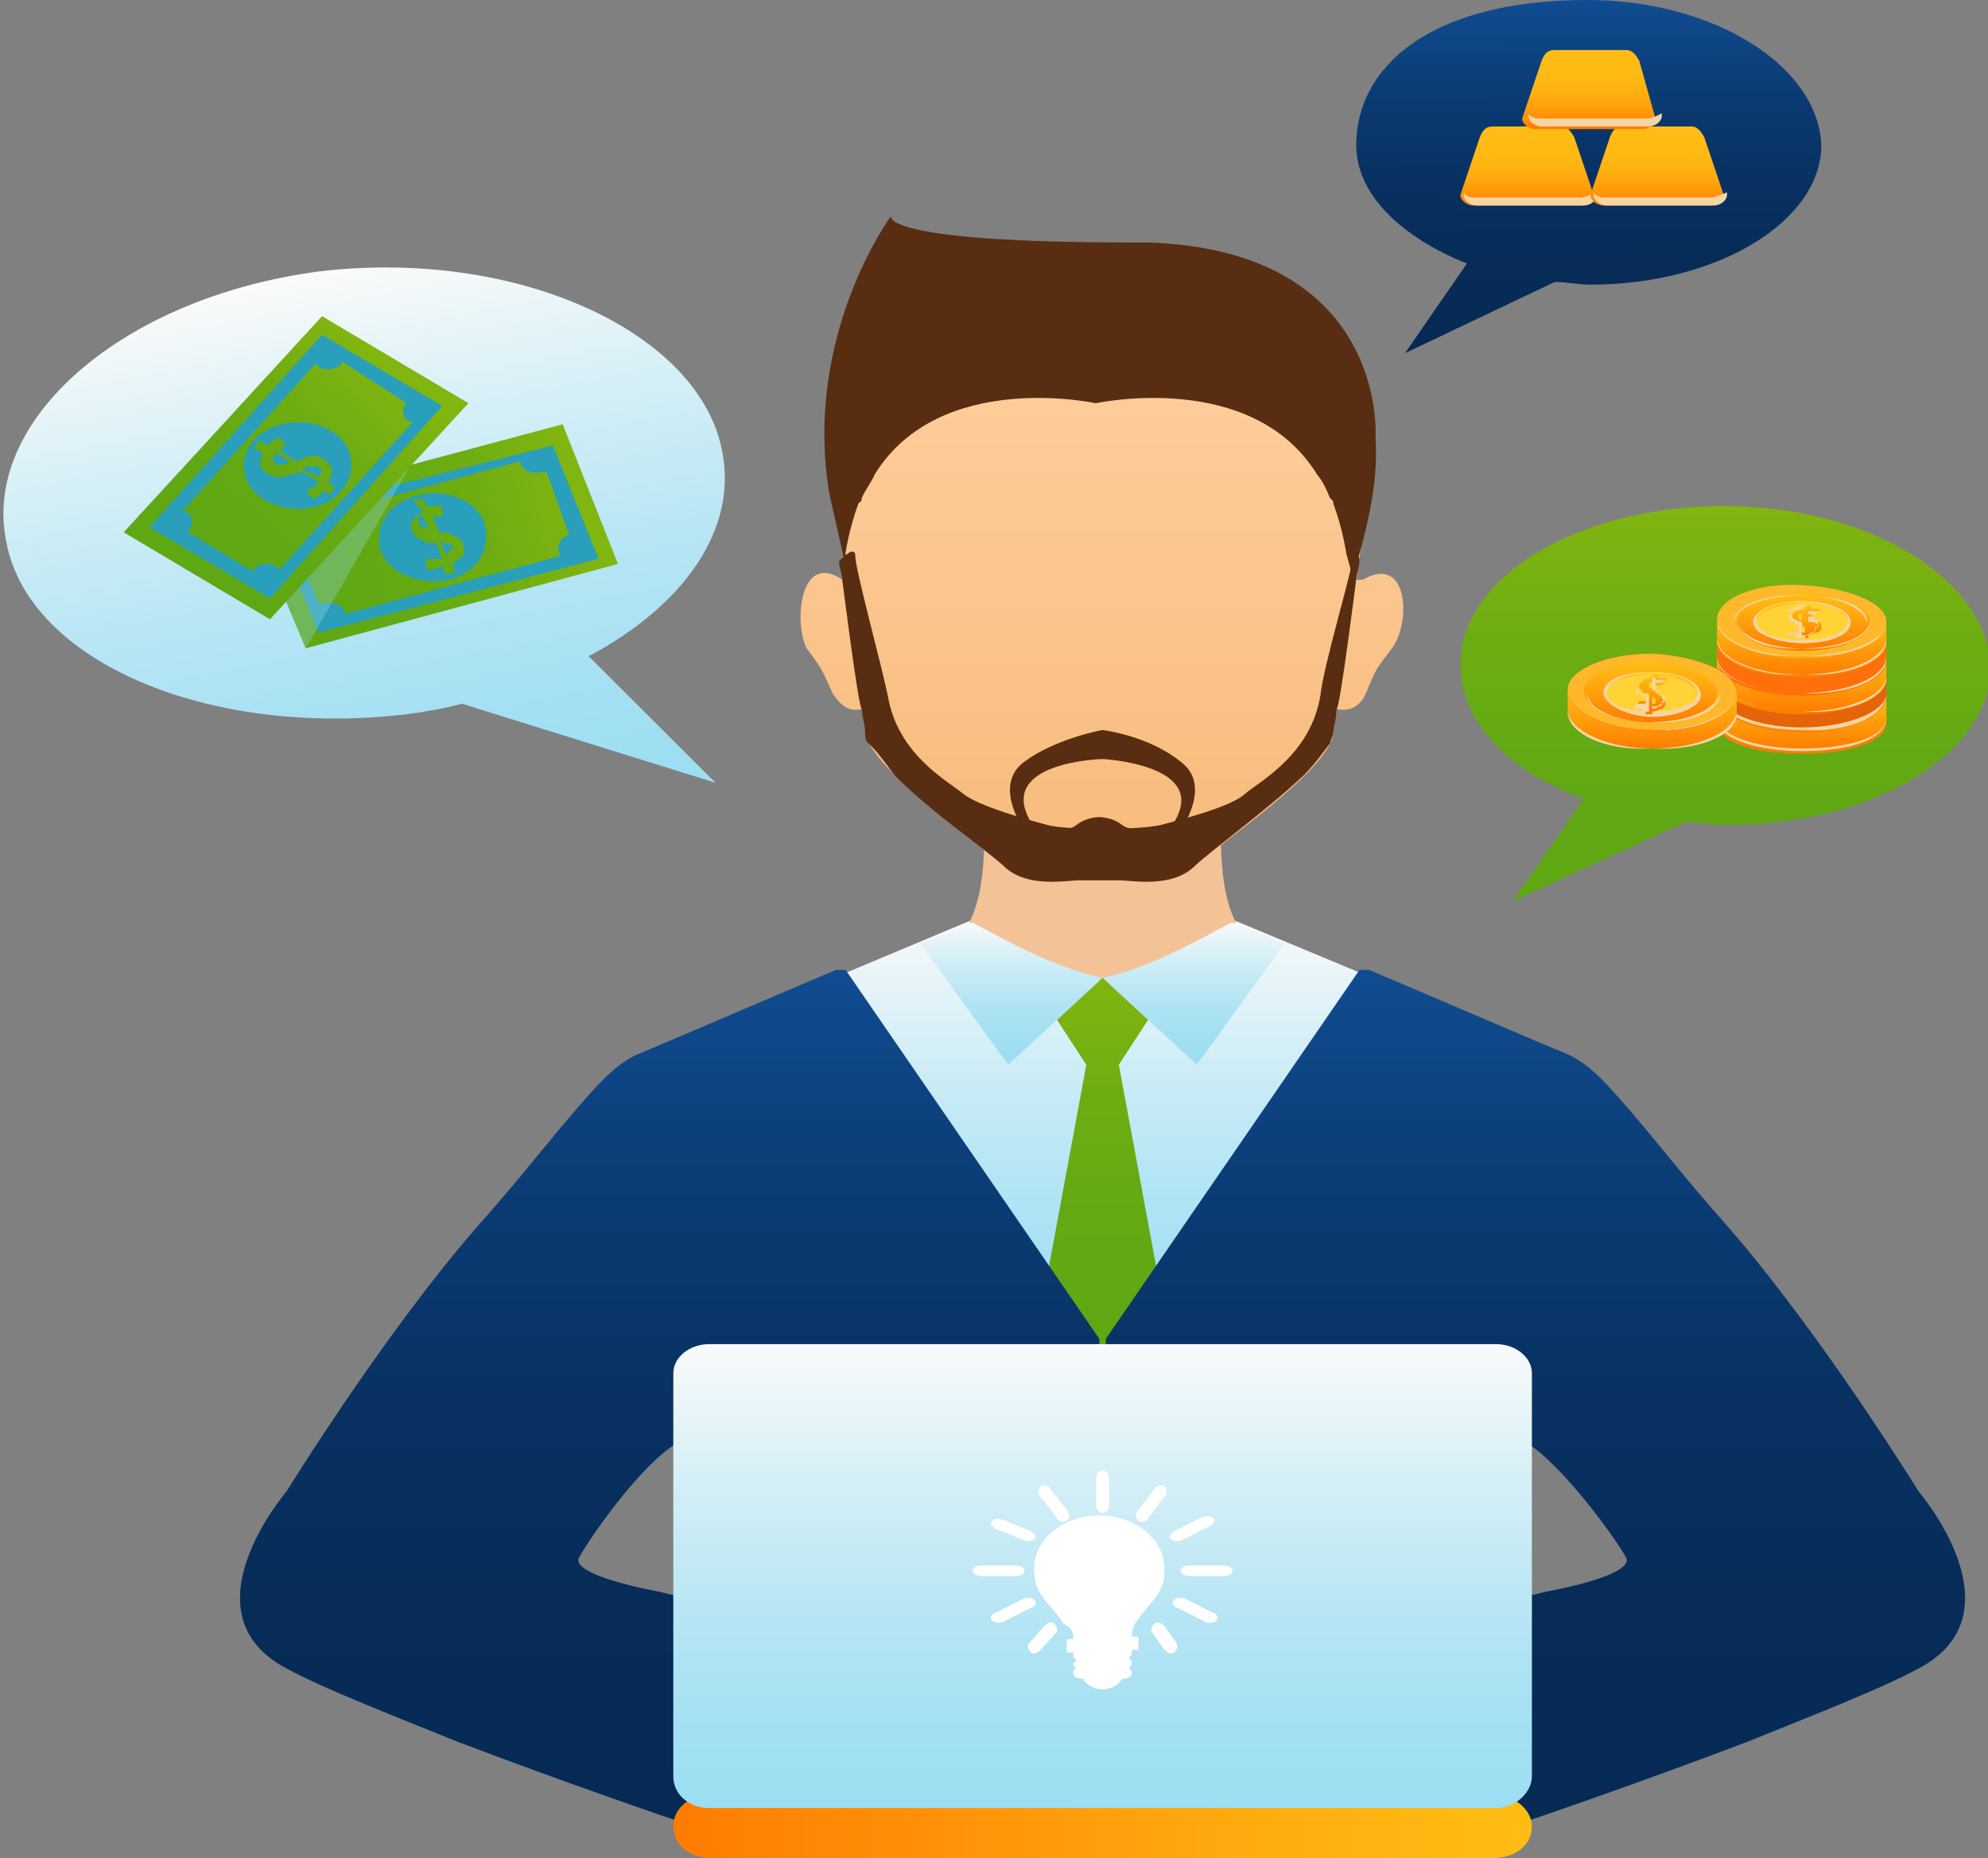 <svg xmlns="http://www.w3.org/2000/svg" width="122" height="114" viewBox="0 0 122 114"><rect x="0" y="0" width="122" height="114" fill="#808080" stroke="none"/><defs><linearGradient id="ubiva" x1="86.7" x2="86.7" y1="85.32" y2="56.5" gradientUnits="userSpaceOnUse"><stop offset="0" stop-color="#9ddef2"/><stop offset=".19" stop-color="#a2dff2"/><stop offset=".41" stop-color="#b0e4f4"/><stop offset=".64" stop-color="#c8ebf6"/><stop offset=".89" stop-color="#e9f5f9"/><stop offset="1" stop-color="#fafafa"/></linearGradient><linearGradient id="ubivb" x1="48.55" x2="48.55" y1="85.32" y2="56.5" gradientUnits="userSpaceOnUse"><stop offset="0" stop-color="#9ddef2"/><stop offset=".19" stop-color="#a2dff2"/><stop offset=".41" stop-color="#b0e4f4"/><stop offset=".64" stop-color="#c8ebf6"/><stop offset=".89" stop-color="#e9f5f9"/><stop offset="1" stop-color="#fafafa"/></linearGradient><linearGradient id="ubivc" x1="67.63" x2="67.63" y1="54.02" y2="16.46" gradientUnits="userSpaceOnUse"><stop offset=".02" stop-color="#f7bb7c"/><stop offset="1" stop-color="#ffd1a1"/></linearGradient><linearGradient id="ubivd" x1="73.2" x2="73.2" y1="65.27" y2="56.51" gradientUnits="userSpaceOnUse"><stop offset="0" stop-color="#9ddef2"/><stop offset=".19" stop-color="#a2dff2"/><stop offset=".41" stop-color="#b0e4f4"/><stop offset=".64" stop-color="#c8ebf6"/><stop offset=".89" stop-color="#e9f5f9"/><stop offset="1" stop-color="#fafafa"/></linearGradient><linearGradient id="ubive" x1="62.05" x2="62.05" y1="65.27" y2="56.51" gradientUnits="userSpaceOnUse"><stop offset="0" stop-color="#9ddef2"/><stop offset=".19" stop-color="#a2dff2"/><stop offset=".41" stop-color="#b0e4f4"/><stop offset=".64" stop-color="#c8ebf6"/><stop offset=".89" stop-color="#e9f5f9"/><stop offset="1" stop-color="#fafafa"/></linearGradient><linearGradient id="ubivf" x1="67.63" x2="67.63" y1="82.78" y2="59.98" gradientUnits="userSpaceOnUse"><stop offset="0" stop-color="#5ea814"/><stop offset=".35" stop-color="#62a914"/><stop offset=".67" stop-color="#6dad12"/><stop offset=".97" stop-color="#7fb410"/><stop offset="1" stop-color="#81b510"/></linearGradient><linearGradient id="ubivg" x1="105.76" x2="105.76" y1="55.47" y2="31.13" gradientUnits="userSpaceOnUse"><stop offset="0" stop-color="#5ea814"/><stop offset=".35" stop-color="#62a914"/><stop offset=".67" stop-color="#6dad12"/><stop offset=".97" stop-color="#7fb410"/><stop offset="1" stop-color="#81b510"/></linearGradient><linearGradient id="ubivh" x1="26.03" x2="19.58" y1="50.39" y2="16.7" gradientUnits="userSpaceOnUse"><stop offset="0" stop-color="#9ddef2"/><stop offset=".17" stop-color="#a4e0f3"/><stop offset=".43" stop-color="#b8e6f4"/><stop offset=".73" stop-color="#d8f0f7"/><stop offset="1" stop-color="#fafafa"/></linearGradient><linearGradient id="ubivi" x1="97.59" x2="97.47" y1="21.58" y2="0" gradientUnits="userSpaceOnUse"><stop offset="0" stop-color="#062a54"/><stop offset=".27" stop-color="#072c58"/><stop offset=".52" stop-color="#083263"/><stop offset=".75" stop-color="#0b3c75"/><stop offset=".98" stop-color="#104b8f"/><stop offset="1" stop-color="#104c91"/></linearGradient><linearGradient id="ubivj" x1="93.98" x2="93.98" y1="112" y2="59.6" gradientUnits="userSpaceOnUse"><stop offset="0" stop-color="#062a54"/><stop offset=".27" stop-color="#072c58"/><stop offset=".52" stop-color="#083263"/><stop offset=".75" stop-color="#0b3c75"/><stop offset=".98" stop-color="#104b8f"/><stop offset="1" stop-color="#104c91"/></linearGradient><linearGradient id="ubivk" x1="41.27" x2="41.27" y1="112" y2="59.6" gradientUnits="userSpaceOnUse"><stop offset="0" stop-color="#062a54"/><stop offset=".27" stop-color="#072c58"/><stop offset=".52" stop-color="#083263"/><stop offset=".75" stop-color="#0b3c75"/><stop offset=".98" stop-color="#104b8f"/><stop offset="1" stop-color="#104c91"/></linearGradient><linearGradient id="ubivl" x1="41.3" x2="94.09" y1="112.09" y2="112.09" gradientUnits="userSpaceOnUse"><stop offset="0" stop-color="#ff7b00"/><stop offset=".02" stop-color="#ff7d01"/><stop offset=".67" stop-color="#ffab0f"/><stop offset="1" stop-color="#ffbd14"/></linearGradient><linearGradient id="ubivm" x1="67.69" x2="67.69" y1="110.82" y2="82.39" gradientUnits="userSpaceOnUse"><stop offset="0" stop-color="#9ddef2"/><stop offset=".17" stop-color="#a4e0f3"/><stop offset=".43" stop-color="#b8e6f4"/><stop offset=".73" stop-color="#d8f0f7"/><stop offset="1" stop-color="#fafafa"/></linearGradient><linearGradient id="ubivn" x1="110.58" x2="110.58" y1="46.03" y2="35.99" gradientUnits="userSpaceOnUse"><stop offset="0" stop-color="#ff7b00"/><stop offset="1" stop-color="#ffbd14"/></linearGradient><linearGradient id="ubivo" x1="110.61" x2="110.61" y1="39.93" y2="36.45" gradientUnits="userSpaceOnUse"><stop offset="0" stop-color="#ff7b00"/><stop offset=".02" stop-color="#ff7d01"/><stop offset=".67" stop-color="#ffab0f"/><stop offset="1" stop-color="#ffbd14"/></linearGradient><linearGradient id="ubivp" x1="110.62" x2="110.62" y1="39.18" y2="37.2" gradientUnits="userSpaceOnUse"><stop offset="0" stop-color="#ff7b00"/><stop offset=".02" stop-color="#ff7d01"/><stop offset=".67" stop-color="#ffab0f"/><stop offset="1" stop-color="#ffbd14"/></linearGradient><linearGradient id="ubivq" x1="110.56" x2="110.56" y1="46.05" y2="42.65" gradientUnits="userSpaceOnUse"><stop offset="0" stop-color="#ff7b00"/><stop offset="1" stop-color="#ffbd14"/></linearGradient><linearGradient id="ubivr" x1="110.58" x2="110.58" y1="43.74" y2="40.39" gradientUnits="userSpaceOnUse"><stop offset="0" stop-color="#ff7b00"/><stop offset="1" stop-color="#ffbd14"/></linearGradient><linearGradient id="ubivs" x1="110.61" x2="110.61" y1="41.5" y2="38.15" gradientUnits="userSpaceOnUse"><stop offset="0" stop-color="#ff7b00"/><stop offset="1" stop-color="#ffbd14"/></linearGradient><linearGradient id="ubivt" x1="96.15" x2="106.5" y1="43.11" y2="43.11" gradientUnits="userSpaceOnUse"><stop offset="0" stop-color="#dd3f18"/><stop offset=".42" stop-color="#e74a1b"/><stop offset="1" stop-color="#fd6120"/></linearGradient><linearGradient id="ubivu" x1="101.33" x2="101.33" y1="44.38" y2="40.67" gradientUnits="userSpaceOnUse"><stop offset="0" stop-color="#ff7b00"/><stop offset=".02" stop-color="#ff7d01"/><stop offset=".67" stop-color="#ffab0f"/><stop offset="1" stop-color="#ffbd14"/></linearGradient><linearGradient id="ubivv" x1="101.34" x2="101.34" y1="43.58" y2="41.47" gradientUnits="userSpaceOnUse"><stop offset="0" stop-color="#ff7b00"/><stop offset=".02" stop-color="#ff7d01"/><stop offset=".67" stop-color="#ffab0f"/><stop offset="1" stop-color="#ffbd14"/></linearGradient><linearGradient id="ubivw" x1="101.32" x2="101.32" y1="46.05" y2="42.49" gradientUnits="userSpaceOnUse"><stop offset="0" stop-color="#ff7b00"/><stop offset="1" stop-color="#ffbd14"/></linearGradient><linearGradient id="ubivx" x1="17.33" x2="35.45" y1="35.5" y2="30.54" gradientUnits="userSpaceOnUse"><stop offset="0" stop-color="#5ea814"/><stop offset=".35" stop-color="#62a914"/><stop offset=".67" stop-color="#6dad12"/><stop offset=".97" stop-color="#7fb410"/><stop offset="1" stop-color="#81b510"/></linearGradient><linearGradient id="ubivy" x1="12.43" x2="23.64" y1="35.12" y2="22.56" gradientUnits="userSpaceOnUse"><stop offset="0" stop-color="#5ea814"/><stop offset=".35" stop-color="#62a914"/><stop offset=".67" stop-color="#6dad12"/><stop offset=".97" stop-color="#7fb410"/><stop offset="1" stop-color="#81b510"/></linearGradient><linearGradient id="ubivz" x1="93.69" x2="93.69" y1="12.7" y2="7.88" gradientUnits="userSpaceOnUse"><stop offset="0" stop-color="#ff7b00"/><stop offset=".1" stop-color="#ff8b05"/><stop offset=".28" stop-color="#ffa10c"/><stop offset=".47" stop-color="#ffb110"/><stop offset=".69" stop-color="#ffba13"/><stop offset="1" stop-color="#ffbd14"/></linearGradient><linearGradient id="ubivA" x1="101.67" x2="101.67" y1="12.7" y2="7.88" gradientUnits="userSpaceOnUse"><stop offset="0" stop-color="#ff7b00"/><stop offset=".1" stop-color="#ff8b05"/><stop offset=".28" stop-color="#ffa10c"/><stop offset=".47" stop-color="#ffb110"/><stop offset=".69" stop-color="#ffba13"/><stop offset="1" stop-color="#ffbd14"/></linearGradient><linearGradient id="ubivB" x1="97.64" x2="97.64" y1="7.88" y2="3.06" gradientUnits="userSpaceOnUse"><stop offset="0" stop-color="#ff7b00"/><stop offset=".1" stop-color="#ff8b05"/><stop offset=".28" stop-color="#ffa10c"/><stop offset=".47" stop-color="#ffb110"/><stop offset=".69" stop-color="#ffba13"/><stop offset="1" stop-color="#ffbd14"/></linearGradient></defs><g><g><g/><g><g><g><path fill="url(#ubiva)" d="M105.78 85.375c-.598-1.78-1.197-3.881-1.796-6.145-3.592-13.421-6.786-13.745-8.382-14.392-1.597-.808-19.959-8.408-19.959-8.408l-7.983 3.557v25.388z"/></g><g><path fill="url(#ubivb)" d="M67.66 85.375V59.987l-7.983-3.557s-18.162 7.6-19.958 8.409c-1.597.808-4.99.97-8.383 14.391-.598 2.264-1.197 4.204-1.796 6.145z"/></g><g><path fill="#f4c297" d="M60.278 48.669l7.385-.809 7.385.809s-.6 5.336.798 7.923c0 0-3.992 3.72-8.183 3.557-4.191.324-8.183-3.557-8.183-3.557 1.397-2.587.798-7.923.798-7.923z"/></g><g><path fill="url(#ubivc)" d="M51.694 35.57h.399c-.2-.808-.2-1.778-.4-2.586-.598-4.205-2.195-16.494 15.967-16.494s16.566 12.29 15.967 16.494c-.2.808-.2 1.617-.4 2.587h.4c2.794-1.617 2.994 2.587 1.796 4.204-.998 1.294-.998 1.294-1.596 2.749-.4.97-1.198 1.132-1.797.97 0 .647-.2 1.132-.2 1.456-.199 2.263-6.985 6.791-8.581 8.246-1.397 1.294-3.792.809-4.59.809H67.46h-1.198c-.798 0-3.193.485-4.59-.809-1.597-1.455-8.183-5.983-8.582-8.246 0-.485-.2-.97-.2-1.456-.599.162-1.197 0-1.796-.97-.599-1.294-.599-1.455-1.597-2.749-.798-1.617-.399-5.983 2.196-4.204z"/></g><g><path fill="#582d11" d="M52.488 34.122c0 .809 1.597 6.63 1.996 8.57.598 3.558 3.592 5.175 4.59 5.983.998.809 3.992 1.617 5.19 1.94 1.197.324 5.588.324 6.985 0 1.197-.323 4.39-1.131 5.189-1.94.998-.808 3.992-2.425 4.59-5.983.2-1.94 1.996-7.761 1.996-8.57 0-.485.4-.323.4.323 0 .324-.2.809-.2 1.132 0 0-.998 7.924-1.198 7.924 0 .647-.2 1.132-.2 1.455 0 .162-.199.485-.199.647-.4.485-.798 1.132-1.597 1.94-2.195 2.102-5.788 4.69-6.785 5.66-1.398 1.293-3.793.808-4.59.808h-1.198-1.198c-.798 0-3.193.485-4.59-.808-.998-.97-4.59-3.396-6.786-5.66-.599-.808-1.198-1.617-1.597-1.94-.2-.162-.2-.485-.2-.647 0-.485-.199-.97-.199-1.455-.2 0-1.197-7.924-1.197-7.924 0-.323-.2-.808-.2-1.132.599-.646.998-.808.998-.323z"/></g><g><path fill="#582d11" d="M62.867 46.73c1.996-1.455 4.79-1.94 4.79-1.94s2.794.323 4.79 1.94c1.996 1.456 0 4.205 0 4.205l-.4-.485c2.196-3.558-4.39-3.881-4.39-3.881s-6.586.161-4.39 3.88l-.4.486s-1.996-2.75 0-4.205z"/></g><g><path fill="#582d11" d="M66.065 50.615c.599-.485 1.397-.485 1.397-.485s.798 0 1.397.485 1.996.162 1.996.162l-2.794 1.779-.799-.647-.798.647-2.794-1.78c.599 0 1.796.324 2.395-.16z"/></g><g><path fill="#582d11" d="M54.678 13.26s-.799 1.617 14.769 1.617h.998c14.769.485 13.97 11.966 13.97 11.966.2 2.91-.598 5.821-1.396 8.57l-.4-1.455s-.2-1.455-.798-3.072c0-.162 0-.162-.2-.324-.199-.485-.399-.97-.798-1.455-3.991-6.468-13.571-4.366-13.571-4.366s-9.58-2.102-13.572 4.366c-.2.485-.599.97-.798 1.455 0 .162 0 .162-.2.323-.599 1.618-.798 3.073-.798 3.073l.2 1.617c-.4-1.779-.8-3.558-1.198-5.336-1.597-9.702 3.792-16.979 3.792-16.979z"/></g><g><path fill="url(#ubivd)" d="M67.66 59.992l5.788 5.336 5.389-7.438-3.194-1.294c0-.161-4.59 2.75-7.983 3.396z"/></g><g><path fill="url(#ubive)" d="M67.657 59.992l-5.788 5.336-5.389-7.438 3.193-1.294c-.2-.161 4.59 2.75 7.984 3.396z"/></g><g><path fill="url(#ubivf)" d="M68.66 65.326l1.797-2.749-2.794-2.587-2.794 2.587 1.796 2.75-2.395 12.935 3.393 4.528 3.393-4.528z"/></g></g><g><g><path fill="url(#ubivg)" d="M105.786 31.05c-8.981 0-16.166 4.366-16.166 9.702 0 3.558 2.994 6.63 7.584 8.247l-4.39 6.306 10.577-4.85c.799 0 1.597.161 2.595.161 8.981 0 16.166-4.366 16.166-9.702-.2-5.336-7.385-9.864-16.366-9.864z"/></g></g><g><g><path fill="url(#ubivh)" d="M19.561 16.656c12.175-1.455 23.351 3.72 24.748 10.996.998 4.85-2.395 9.54-8.183 12.612l7.784 7.762-15.567-4.85c-1.198.322-2.196.484-3.393.646C12.775 45.277 1.798 40.588.4 33.312c-1.597-7.439 6.986-15.039 19.16-16.656z"/></g></g><g><g><path fill="url(#ubivi)" d="M97.4 0c-9.78 0-14.17 4.204-14.17 8.894 0 3.072 2.794 5.66 6.786 7.276l-3.792 5.498 9.18-4.366c.799 0 1.398.162 2.196.162 7.784 0 14.17-3.881 14.17-8.57C111.57 4.043 105.184 0 97.4 0z"/></g></g><g><path fill="url(#ubivj)" d="M92.608 88.131c-.2 0-.399 0-.598.162h-.2c-4.79 1.294-23.95 9.217-23.95 9.217V82.148L83.428 59.51h.598c4.59 1.94 10.578 4.528 12.175 5.174 1.397.647 2.395 1.78 4.191 3.881 1.397 1.617 2.994 3.72 5.588 6.63 5.788 6.63 11.776 16.332 11.776 16.332s6.386 7.438 0 10.834c-2.395 1.294-6.587 2.91-10.578 4.528-6.387 2.425-12.973 4.69-13.97 5.013l-.6-2.75-.998-5.174-1.197-5.498s.4 0 1.197-.162c.799-.161 1.996-.323 3.194-.646 2.594-.485 5.388-1.294 4.99-2.102-.799-1.456-5.19-7.439-7.186-7.439z"/></g><g><path fill="url(#ubivk)" d="M42.716 88.131c.2 0 .4 0 .599.162h.2c4.79 1.294 23.95 9.217 23.95 9.217V82.148L51.896 59.51h-.599c-4.59 1.94-10.578 4.528-12.175 5.174-1.397.647-2.395 1.78-4.19 3.881-1.398 1.617-2.995 3.72-5.59 6.63-5.787 6.63-11.774 16.332-11.774 16.332s-6.387 7.438 0 10.834c2.395 1.294 6.586 2.91 10.577 4.528 6.387 2.425 12.973 4.69 13.971 5.013l.599-2.75.998-5.174 1.197-5.498s-.399 0-1.197-.162c-.798-.161-1.996-.323-3.193-.646-2.595-.485-5.39-1.294-4.99-2.102.798-1.456 4.99-7.439 7.185-7.439z"/></g><g><path fill="url(#ubivl)" d="M94.01 112.06c0 1.132-.998 1.94-2.395 1.94h-47.9c-1.397 0-2.395-.808-2.395-1.94 0-1.131.998-1.94 2.395-1.94h47.9c1.397 0 2.395.97 2.395 1.94z"/></g><g><path fill="url(#ubivm)" d="M94.01 108.99c0 .97-.998 1.94-2.196 1.94H43.515c-1.197 0-2.195-.809-2.195-1.94V84.248c0-.97.998-1.779 2.195-1.779h48.3c1.197 0 2.195.809 2.195 1.779z"/></g><g><g><path fill="#fff" d="M69.657 99.61c.998-1.456 1.796-1.779 1.796-3.234v-.162c0-1.779-1.796-3.234-3.991-3.234-2.196 0-3.992 1.455-3.992 3.234v.162c0 1.455.798 1.778 1.796 3.234.599.323.599.647.599.97h-.4v.809h.4v.161c0 .162 0 .162.2.324l-.2.161c0 .162 0 .162.2.324-.2 0-.2.161-.2.323s.2.323.599.323c.2.324.598.647 1.197.647.599 0 .998-.323 1.198-.647.399 0 .598-.161.598-.323s0-.162-.2-.323c0 0 .2-.162.2-.324 0-.161 0-.161-.2-.323.2-.162.2-.162.2-.323v-.162h.4v-.809h-.4c0-.161 0-.485.2-.808z"/></g><g><path fill="#fff" d="M68.068 92.332c0 .324-.2.485-.399.485-.2 0-.399-.161-.399-.485v-1.617c0-.323.2-.485.4-.485.199 0 .398.162.398.485z"/></g><g><path fill="#fff" d="M65.466 92.652c.2.162.2.485 0 .647-.2.162-.598 0-.598-.162l-.998-1.293a.424.424 0 0 1 0-.647c.2-.162.598 0 .598.162z"/></g><g><path fill="#fff" d="M63.278 93.948c.2.162.399.323.2.485-.2.162-.4.162-.8 0l-1.596-.647c-.2-.161-.399-.323-.2-.485.2-.161.4-.161.799 0z"/></g><g><path fill="#fff" d="M62.275 96.05c.399 0 .598.162.598.323 0 .162-.2.324-.598.324h-1.996c-.4 0-.599-.162-.599-.324 0-.161.2-.323.599-.323z"/></g><g><path fill="#fff" d="M62.679 98.151c.2-.161.599-.161.798 0 .2.162 0 .485-.2.485l-1.596.809c-.2.162-.599.162-.798 0-.2-.162 0-.485.2-.485z"/></g><g><path fill="#fff" d="M64.078 99.769c.2-.162.4-.324.599-.162.2.162.2.323.2.485l-.999 1.132c-.2.162-.399.323-.598.162-.2-.162-.2-.324-.2-.485z"/></g><g><path fill="#fff" d="M69.86 92.652c-.2.162-.2.485 0 .647.2.162.598 0 .598-.162l.998-1.293c.2-.162.2-.485 0-.647-.2-.162-.598 0-.598.162z"/></g><g><path fill="#fff" d="M72.052 93.95c-.2.161-.399.323-.2.485.2.162.4.162.799 0l1.597-.809c.2-.161.399-.323.2-.485-.2-.161-.4-.161-.8 0z"/></g><g><path fill="#fff" d="M73.049 96.05c-.4 0-.599.162-.599.323 0 .162.2.324.599.324h1.996c.399 0 .598-.162.598-.324 0-.161-.2-.323-.598-.323z"/></g><g><path fill="#fff" d="M72.851 98.151c-.2-.161-.599-.161-.798 0-.2.162 0 .485.2.485l1.596.809c.2.162.599.162.798 0 .2-.162 0-.485-.2-.485z"/></g><g><path fill="#fff" d="M71.458 99.769c-.2-.162-.399-.324-.598-.162-.2.162-.2.323-.2.485l.798 1.132c.2.162.4.323.6.162.199-.162.199-.324.199-.485z"/></g></g><g><g><g><path fill="url(#ubivn)" d="M105.38 42.687V38.16c0-1.294 2.395-2.264 5.19-2.102 2.793 0 5.188.97 5.188 2.263v5.983c0 1.294-2.395 1.94-5.189 1.94s-5.189-.646-5.189-1.94z"/></g><g><g><path fill="#ffb82b" d="M115.758 38.161c0 1.294-2.395 2.264-5.189 2.103-2.794 0-5.189-.97-5.189-2.264 0-1.294 2.395-2.264 5.19-2.102 2.993.161 5.188 1.132 5.188 2.263z"/></g></g><g><path fill="#f5d5a4" d="M110.57 40.262c-2.795 0-4.99-.97-5.19-2.102 0 1.132 2.395 2.264 5.19 2.102 2.793.162 5.188-.808 5.188-2.102 0 1.132-2.395 2.102-5.189 2.102z"/></g><g><path fill="#ffb82b" d="M110.57 36.058c2.793 0 4.989.97 5.188 2.102 0-1.132-2.195-2.102-5.189-2.102-2.794-.162-5.189.808-5.189 2.102.2-1.132 2.395-2.102 5.19-2.102z"/></g><g><g><path fill="url(#ubivo)" d="M114.763 38.159c0 .97-1.796 1.778-4.191 1.778-2.196 0-3.992-.808-3.992-1.778s1.796-1.779 4.191-1.779c2.196.162 3.992.809 3.992 1.779z"/></g></g><g><path fill="#f5d5a4" d="M110.571 36.54c2.196 0 3.992.81 3.992 1.78.2-1.132-1.597-1.78-3.992-1.78-2.195-.161-4.191.648-4.191 1.618.2-.97 1.996-1.617 4.191-1.617z"/></g><g><path fill="#f5d5a4" d="M110.572 39.779c-2.196 0-3.992-.809-3.992-1.779 0 1.132 1.796 1.94 3.992 1.779 2.195.161 4.19-.647 4.19-1.617-.199.97-1.995 1.617-4.19 1.617z"/></g><g><g><path fill="#f5d5a4" d="M110.574 39.457a5.843 5.843 0 0 1-2.595-.647c-.2-.161-.399-.485-.399-.646 0-.647 1.198-1.294 2.994-1.294 1.796 0 2.994.647 2.994 1.294 0 .808-1.198 1.293-2.994 1.293z"/></g><g><path fill="#ffd336" d="M113.368 38.164c0 .646-1.197 1.132-2.794 1.132-1.596 0-2.794-.486-2.794-1.294 0-.647 1.198-1.132 2.794-1.132 1.597.162 2.994.647 2.794 1.294z"/></g></g><g><path fill="#f5d5a4" d="M113.368 38.32c0 .647-1.397.97-2.794.97-1.597 0-2.794-.485-2.794-.97 0 .647 1.397 1.132 2.794 1.132 1.597 0 2.794-.485 2.794-1.132z"/></g><g><path fill="#ffb82b" d="M110.574 37.025c1.597 0 2.794.485 2.794 1.132.2-.647-1.197-1.132-2.794-1.132-1.597-.162-2.794.485-2.794 1.132 0-.647 1.397-1.132 2.794-1.132z"/></g><g><g><path fill="url(#ubivp)" d="M110.379 38.969h-.599l.2-.162h.598v-.483-.002.485h.2v-.323s-.198 0-.2-.16v-.002h-.2s-.199 0-.199-.162c0 0-.2 0-.2-.161v-.162c0-.162 0-.162.2-.324.2 0 .4-.161.599-.161v-.162h.4v.162H111.775l-.2.161h-.399V38h.2s.2 0 .2.161c0 0 .199 0 .199.162v.162c0 .161 0 .161-.2.323-.2 0-.399.162-.599.162v.161h-.399zm.2-1.294h-.2V38s.2 0 .2.161zm0 .647z"/></g><g><path fill="#f5d5a4" d="M111.376 38.485c0 .162 0 .324-.2.324-.199.161-.399.161-.598.161v.162h-.4v-.162h-.598l.2-.161h.598v-.485h-.2c0-.162-.199-.162-.199-.162-.2 0-.2-.162-.2-.162v-.161c0-.054 0-.108.008-.156l.192.156c0 .161.2.161.2.161.2.162.399.162.399.162v.97h.2v-.162h.2c.199 0 .199-.161.398-.161 0-.13 0-.155.102-.325l-.102.001zm-1.397-.97c.2-.162.4-.162.599-.162v-.161h.2v-.162h-.2v.162h-.2c-.2 0-.2.161-.399.161-.2 0-.2.162-.2.162v.162l.008.006c.015-.096.06-.168.192-.168zm1.597 0l-.2.162h-.399v-.162h.599zm-.599.647h.2s.2 0 .399.162c-.2 0 0 0 0 0 0 .127 0 .154-.098.16.025-.043.058-.095.098-.16v-.162c0-.162-.2-.162-.2-.162 0-.161-.2-.161-.2-.161h-.199z"/></g></g><g><g><path fill="url(#ubivq)" d="M110.57 44.954c-2.795 0-5.19-.97-5.19-2.264v1.455c0 1.132 2.395 1.94 5.19 1.94 2.793 0 5.188-.646 5.188-1.94V42.69c0 1.294-2.395 2.264-5.189 2.264z"/></g></g><g><path fill="#f5d5a4" d="M115.758 43.984c0 1.293-2.395 1.94-5.189 1.94s-5.189-.808-5.189-1.94v.161c0 1.132 2.395 1.94 5.19 1.94 2.793 0 5.188-.646 5.188-2.101V42.69z"/></g><g><path fill="#e66409" d="M110.57 43.664c-2.795 0-5.19-.97-5.19-2.264v1.132c0 1.294 2.195 2.264 5.19 2.264 2.793 0 5.188-.97 5.188-2.102v.323-1.455c0 1.293-2.395 2.264-5.189 2.102z"/></g><g><path fill="url(#ubivr)" d="M110.57 42.694c-2.795 0-5.19-.97-5.19-2.264v1.455-.323c0 1.294 2.195 2.264 5.19 2.264 2.793 0 5.188-.97 5.188-2.102v.323-1.455c0 1.132-2.395 2.102-5.189 2.102z"/></g><g><path fill="#ff700a" d="M110.57 41.554c-2.795 0-5.19-.97-5.19-2.264v1.132c0 1.294 2.195 2.264 5.19 2.264 2.793 0 5.188-.97 5.188-2.102v.323-1.455c0 1.132-2.395 2.102-5.189 2.102z"/></g><g><path fill="url(#ubivs)" d="M110.57 40.424c-2.795 0-5.19-.97-5.19-2.264v1.132c0 1.294 2.195 2.264 5.19 2.264 2.793 0 5.188-.97 5.188-2.102v.323-1.455c0 1.132-2.395 2.102-5.189 2.102z"/></g><g><path fill="#f5d5a4" d="M115.758 42.532c0 1.132-2.395 2.102-5.189 2.102s-5.189-.97-5.189-2.264v-.97 1.132c0 1.294 2.195 2.264 5.19 2.264 2.793.161 5.188-.809 5.188-2.264v.485z"/></g><g><g><path fill="#f5d5a4" d="M105.38 40.43v1.455-.323z"/></g><g><path fill="#f5d5a4" d="M110.57 43.664c-2.795 0-5.19-.97-5.19-2.264v.162c0 1.132 2.395 2.102 5.19 2.102 2.793.162 5.188-.809 5.188-2.102v.323-.485c0 1.294-2.395 2.264-5.189 2.264z"/></g></g><g><path fill="#f5d5a4" d="M110.57 42.524c-2.795 0-5.19-.97-5.19-2.264v-.97 1.132c0 1.132 2.395 2.102 5.19 2.102 2.793.162 5.188-.808 5.188-2.102v.323-.485c0 1.294-2.395 2.264-5.189 2.264z"/></g><g><path fill="#f5d5a4" d="M110.57 41.394c-2.795 0-5.19-.97-5.19-2.264v-.97 1.132c0 1.132 2.395 2.264 5.19 2.102 2.793.162 5.188-.808 5.188-2.102v.323-.485c0 1.294-2.395 2.264-5.189 2.264z"/></g></g><g><path fill="url(#ubivt)" d="M101.39 40.1c-2.795 0-5.19.97-5.19 2.264v1.132c0 1.293 2.195 2.425 5.19 2.425 2.793 0 5.188-.97 5.188-2.264v.324-1.617c0-1.132-2.395-2.102-5.189-2.264z"/></g><g><g><path fill="#ffb82b" d="M106.578 42.526c0 1.293-2.395 2.263-5.189 2.263S96.2 43.657 96.2 42.364c0-1.294 2.395-2.264 5.19-2.264 2.793.162 5.188 1.132 5.188 2.426z"/></g></g><g><path fill="#f5d5a4" d="M101.39 44.794c-2.795 0-4.99-.97-5.19-2.264 0 1.294 2.195 2.264 5.19 2.264 2.793.162 5.188-.97 5.188-2.264-.2 1.294-2.395 2.264-5.189 2.264z"/></g><g><path fill="#ffb82b" d="M101.39 40.268c2.793 0 4.989.97 5.188 2.263 0-1.293-2.395-2.263-5.189-2.263-2.794-.162-5.189.808-5.189 2.102 0-1.132 2.395-2.102 5.19-2.102z"/></g><g><g><path fill="url(#ubivu)" d="M105.383 42.53c0 .97-1.796 1.78-4.191 1.78-2.196 0-3.992-.81-3.992-1.941 0-.97 1.796-1.779 4.191-1.779 2.196.162 3.992.97 3.992 1.94z"/></g></g><g><path fill="#f5d5a4" d="M101.397 44.309c-2.196 0-3.992-.809-3.992-1.779-.2.97 1.597 1.779 3.992 1.779 2.195.161 4.191-.647 4.191-1.779-.2.97-1.996 1.779-4.191 1.779z"/></g><g><g><path fill="#f5d5a4" d="M101.394 43.979c-.998 0-1.996-.323-2.595-.809-.2-.161-.399-.485-.399-.646 0-.809 1.198-1.294 2.994-1.294 1.796 0 2.994.647 2.994 1.455 0 .647-1.398 1.294-2.994 1.294z"/></g><g><path fill="#ffd336" d="M104.188 42.524c0 .646-1.197 1.293-2.794 1.293S98.6 43.17 98.6 42.524c0-.647 1.197-1.294 2.794-1.294s2.794.647 2.794 1.294z"/></g></g><g><path fill="#f5d5a4" d="M104.188 42.53c0 .647-1.397 1.132-2.794 1.132-1.597 0-2.794-.485-2.794-1.132 0 .647 1.397 1.294 2.794 1.294s2.595-.485 2.794-1.294z"/></g><g><path fill="#ffb82b" d="M101.394 41.395c1.597 0 2.794.647 2.794 1.294 0-.809-1.197-1.456-2.794-1.294-1.597-.162-2.794.485-2.794 1.132 0-.647 1.197-1.132 2.794-1.132z"/></g><g><g><path fill="url(#ubivv)" d="M100.999 43.34h-.599l.2-.323h.598v-.485h-.2s-.199 0-.199-.162l-.2-.161v-.162c0-.162 0-.162.2-.324.2 0 .4-.161.599-.161V41.4h.4v.162H102.395l-.4.485h-.398v.485s.2 0 .2.162c0 0 .199 0 .199.161l.2.162v.162c0 .161 0 .161-.2.323-.2 0-.4.162-.6.162v.162H101zm.399-1.455h-.2v.324s.2 0 .2.161zm0 1.294h.2v-.324s-.2 0-.2-.161z"/></g><g><path fill="#f5d5a4" d="M101.996 43.015c0 .057 0 .113-.008.162h.008c.145-.117.185-.15.12-.22a.87.87 0 0 1-.12.058zm-.2.324a.7.7 0 0 1-.399.155v-.155h.2c.197 0 .2-.157.39-.162-.015.093-.06.162-.19.162zm-.598.161v.162h-.4V43.5h-.598l.2-.323h.598v-.485h-.2c0-.162-.199-.162-.199-.162-.2 0-.2-.161-.2-.161v-.162l.2.162c0 .161.2.161.2.161.2.162.399.162.399.162v.808h.2v-.006c-.067.006-.134.006-.2.006zm-.599-1.617a.674.674 0 0 1 .285-.138c-.097.045-.133.138-.285.138h-.003.003zm.599-.323h.4v.162h.598l-.2.161h-.399v.486h-.2v-.809h-.2zm.599.97s.2 0 .399.162c0 0 .154.125-.08.265-.025-.027-.065-.059-.12-.103v-.162c0-.162-.2-.162-.2-.162zm-.6-.808h-.023.024zm-.199 0a.264.264 0 0 0-.114.023c.097-.022.193-.023.29-.023zm-.598.323v.162c0-.161 0-.322.196-.324-.196 0-.196.001-.196.162zm1.197.324c0 .161.2.161.2.161 0-.161-.2-.161-.2-.161z"/></g></g><g><path fill="url(#ubivw)" d="M101.39 44.796c-2.795 0-5.19-1.132-5.19-2.426v1.132c0 1.294 2.195 2.425 5.19 2.425 2.793 0 5.188-.97 5.188-2.263v.323-1.617c0 1.455-2.395 2.587-5.189 2.426z"/></g><g><path fill="#f5d5a4" d="M101.39 45.926c-2.795 0-5.19-1.132-5.19-2.426v-.97 1.132c0 1.294 2.195 2.425 5.19 2.264 2.793.161 5.188-.809 5.188-2.102v.323-.485c-.2 1.294-2.395 2.264-5.189 2.264z"/></g></g><g><g><g><path fill="url(#ubivx)" d="M37.922 34.6l-19.16 5.175-3.592-8.57 19.36-5.175z"/></g><g><path fill="#299fbb" d="M33.934 27.33l2.794 6.953-17.164 4.528-2.994-7.115zm.998 5.498l-1.397-3.881h-.2c-.599.162-1.198 0-1.397-.485V28.3l-13.173 3.558v.161c.2.485 0 .97-.598 1.132h-.2l1.597 3.881h.2c.598-.162 1.197 0 1.396.485v.162l13.173-3.558v-.161c-.2-.485 0-.97.599-1.132.2 0 0 0 0 0z"/></g><g><g><path fill="#299fbb" d="M27.35 33.312c-.2 0-.2 0-.4-.162l.4.809c.199 0 .199-.162.398-.324v-.323c-.2.161-.2.161-.399 0z"/></g><g><path fill="#299fbb" d="M25.75 32.175c0 .162.2.162.2.162.199 0 .199 0 .398.162l-.399-.809c-.2 0-.399.162-.399.162.2.161.2.323.2.323z"/></g><g><path fill="#299fbb" d="M29.747 32.18c.4 1.455-.399 2.91-2.195 3.396-1.796.323-3.593-.324-4.191-1.78-.4-1.455.399-2.91 2.195-3.395 1.796-.485 3.792.323 4.191 1.779zm-1.397 1.94c.2-.162.2-.485 0-.808 0-.162 0-.162-.2-.324-.199 0-.199-.161-.398-.161-.2-.162-.2-.162-.4-.162h-.399l-.399-.97h.599v-.647h-.998l-.2-.485-.598.161.598.647-.598.485c-.2.324-.2.485 0 .809 0 .162 0 .162.2.323.199 0 .199.162.398.162.2.162.2.162.4.162h.399l.399.97h-.999v.647h.4c.2 0 .4-.162.599-.162l.2.485.598-.162-.2-.485.6-.485z"/></g></g></g><g opacity=".36"><path fill="#8cd4d4" d="M25.15 28.62l-6.386 11.157-2.794-6.791z"/></g><g><g><path fill="url(#ubivy)" d="M28.746 24.736L16.57 37.996 7.59 32.66 19.765 19.4z"/></g><g><path fill="#299fbb" d="M19.758 20.54l7.385 4.366L16.564 36.71 9.18 32.344zm5.19 4.204l-3.993-2.587v.162c-.2.323-.998.485-1.397.161l-.2-.161-8.182 9.055h.2c.399.162.598.809.199 1.132v.162l3.992 2.425v-.162c.2-.323.998-.485 1.397-.161l.2.161 8.182-9.055h-.2c-.399-.162-.598-.808-.199-1.132 0-.161 0-.161 0 0z"/></g><g><g><path fill="#299fbb" d="M18.96 28.62c-.2 0-.2 0-.4.162l.998.485c0-.162.2-.324.2-.324 0-.161-.2-.161-.2-.323h-.599z"/></g><g><path fill="#299fbb" d="M16.97 28.457c.2 0 .2.162.399 0 .2 0 .2 0 .399-.162l-.798-.485c-.2.162-.2.323-.2.323 0 .162 0 .324.2.324z"/></g><g><path fill="#299fbb" d="M20.16 26.36c1.597.808 1.797 2.586.799 3.718-.998 1.294-3.194 1.456-4.59.647-1.597-.808-1.797-2.587-.799-3.72.998-1.131 3.193-1.454 4.59-.646zm-.399 1.778s-.2-.162-.399-.162h-.4c-.199 0-.199.162-.398.162-.2 0-.2.162-.4.162l-.997-.647.2-.162c0-.162.199-.162.199-.162l-.4-.485c-.199 0-.199.162-.399.162l-.399.323-.399-.323-.399.485.599.323c-.2.162-.2.486-.2.647 0 .324.2.485.599.647 0 0 .2.162.399.162h.4c.199 0 .199-.162.398-.162.2 0 .4 0 .799-.162l.998.647c-.2.162-.2.324-.4.324-.2.161-.399.161-.399.161l.4.485c.199 0 .199 0 .399-.161l.399-.324.2.324.399-.485-.4-.324c.2-.323.2-.647.2-.808 0-.162-.2-.485-.599-.647z"/></g></g></g></g><g><g><g><path fill="url(#ubivz)" d="M97.803 11.964c0 .324-.4.647-.798.647h-6.587c-.399 0-.798-.323-.798-.647l1.197-3.557c.2-.485.4-.647.799-.647h4.191c.4 0 .599.323.798.647z"/></g><g><path fill="#f5d5a4" d="M97.005 12.123h-6.586c-.2 0-.599-.161-.599-.323v.162c0 .323.4.647.798.647h6.587c.399 0 .798-.324.798-.647V11.8c-.4.162-.798.323-.998.323z"/></g></g><g><g><path fill="url(#ubivA)" d="M105.783 11.964c0 .324-.4.647-.798.647h-6.587c-.399 0-.798-.323-.798-.647l1.198-3.557c.2-.485.399-.647.798-.647h4.191c.4 0 .599.323.798.647z"/></g><g><path fill="#f5d5a4" d="M104.985 12.123h-6.586c-.2 0-.599-.161-.599-.323v.162c0 .323.4.647.798.647h6.587c.399 0 .798-.324.798-.647V11.8c-.4.162-.798.323-.998.323z"/></g></g><g><g><path fill="url(#ubivB)" d="M101.593 7.274c0 .324-.4.647-.798.647h-6.587c-.399 0-.798-.323-.798-.647l1.198-3.557c.2-.485.399-.647.798-.647h4.39c.4 0 .6.323.799.647z"/></g><g><path fill="#f5d5a4" d="M100.985 7.273h-6.586c-.2 0-.599-.161-.599-.323v.162c0 .323.4.647.798.647h6.587c.399 0 .798-.324.798-.647V6.95c-.599.323-.798.323-.998.323z"/></g></g></g></g></g></g></svg>
